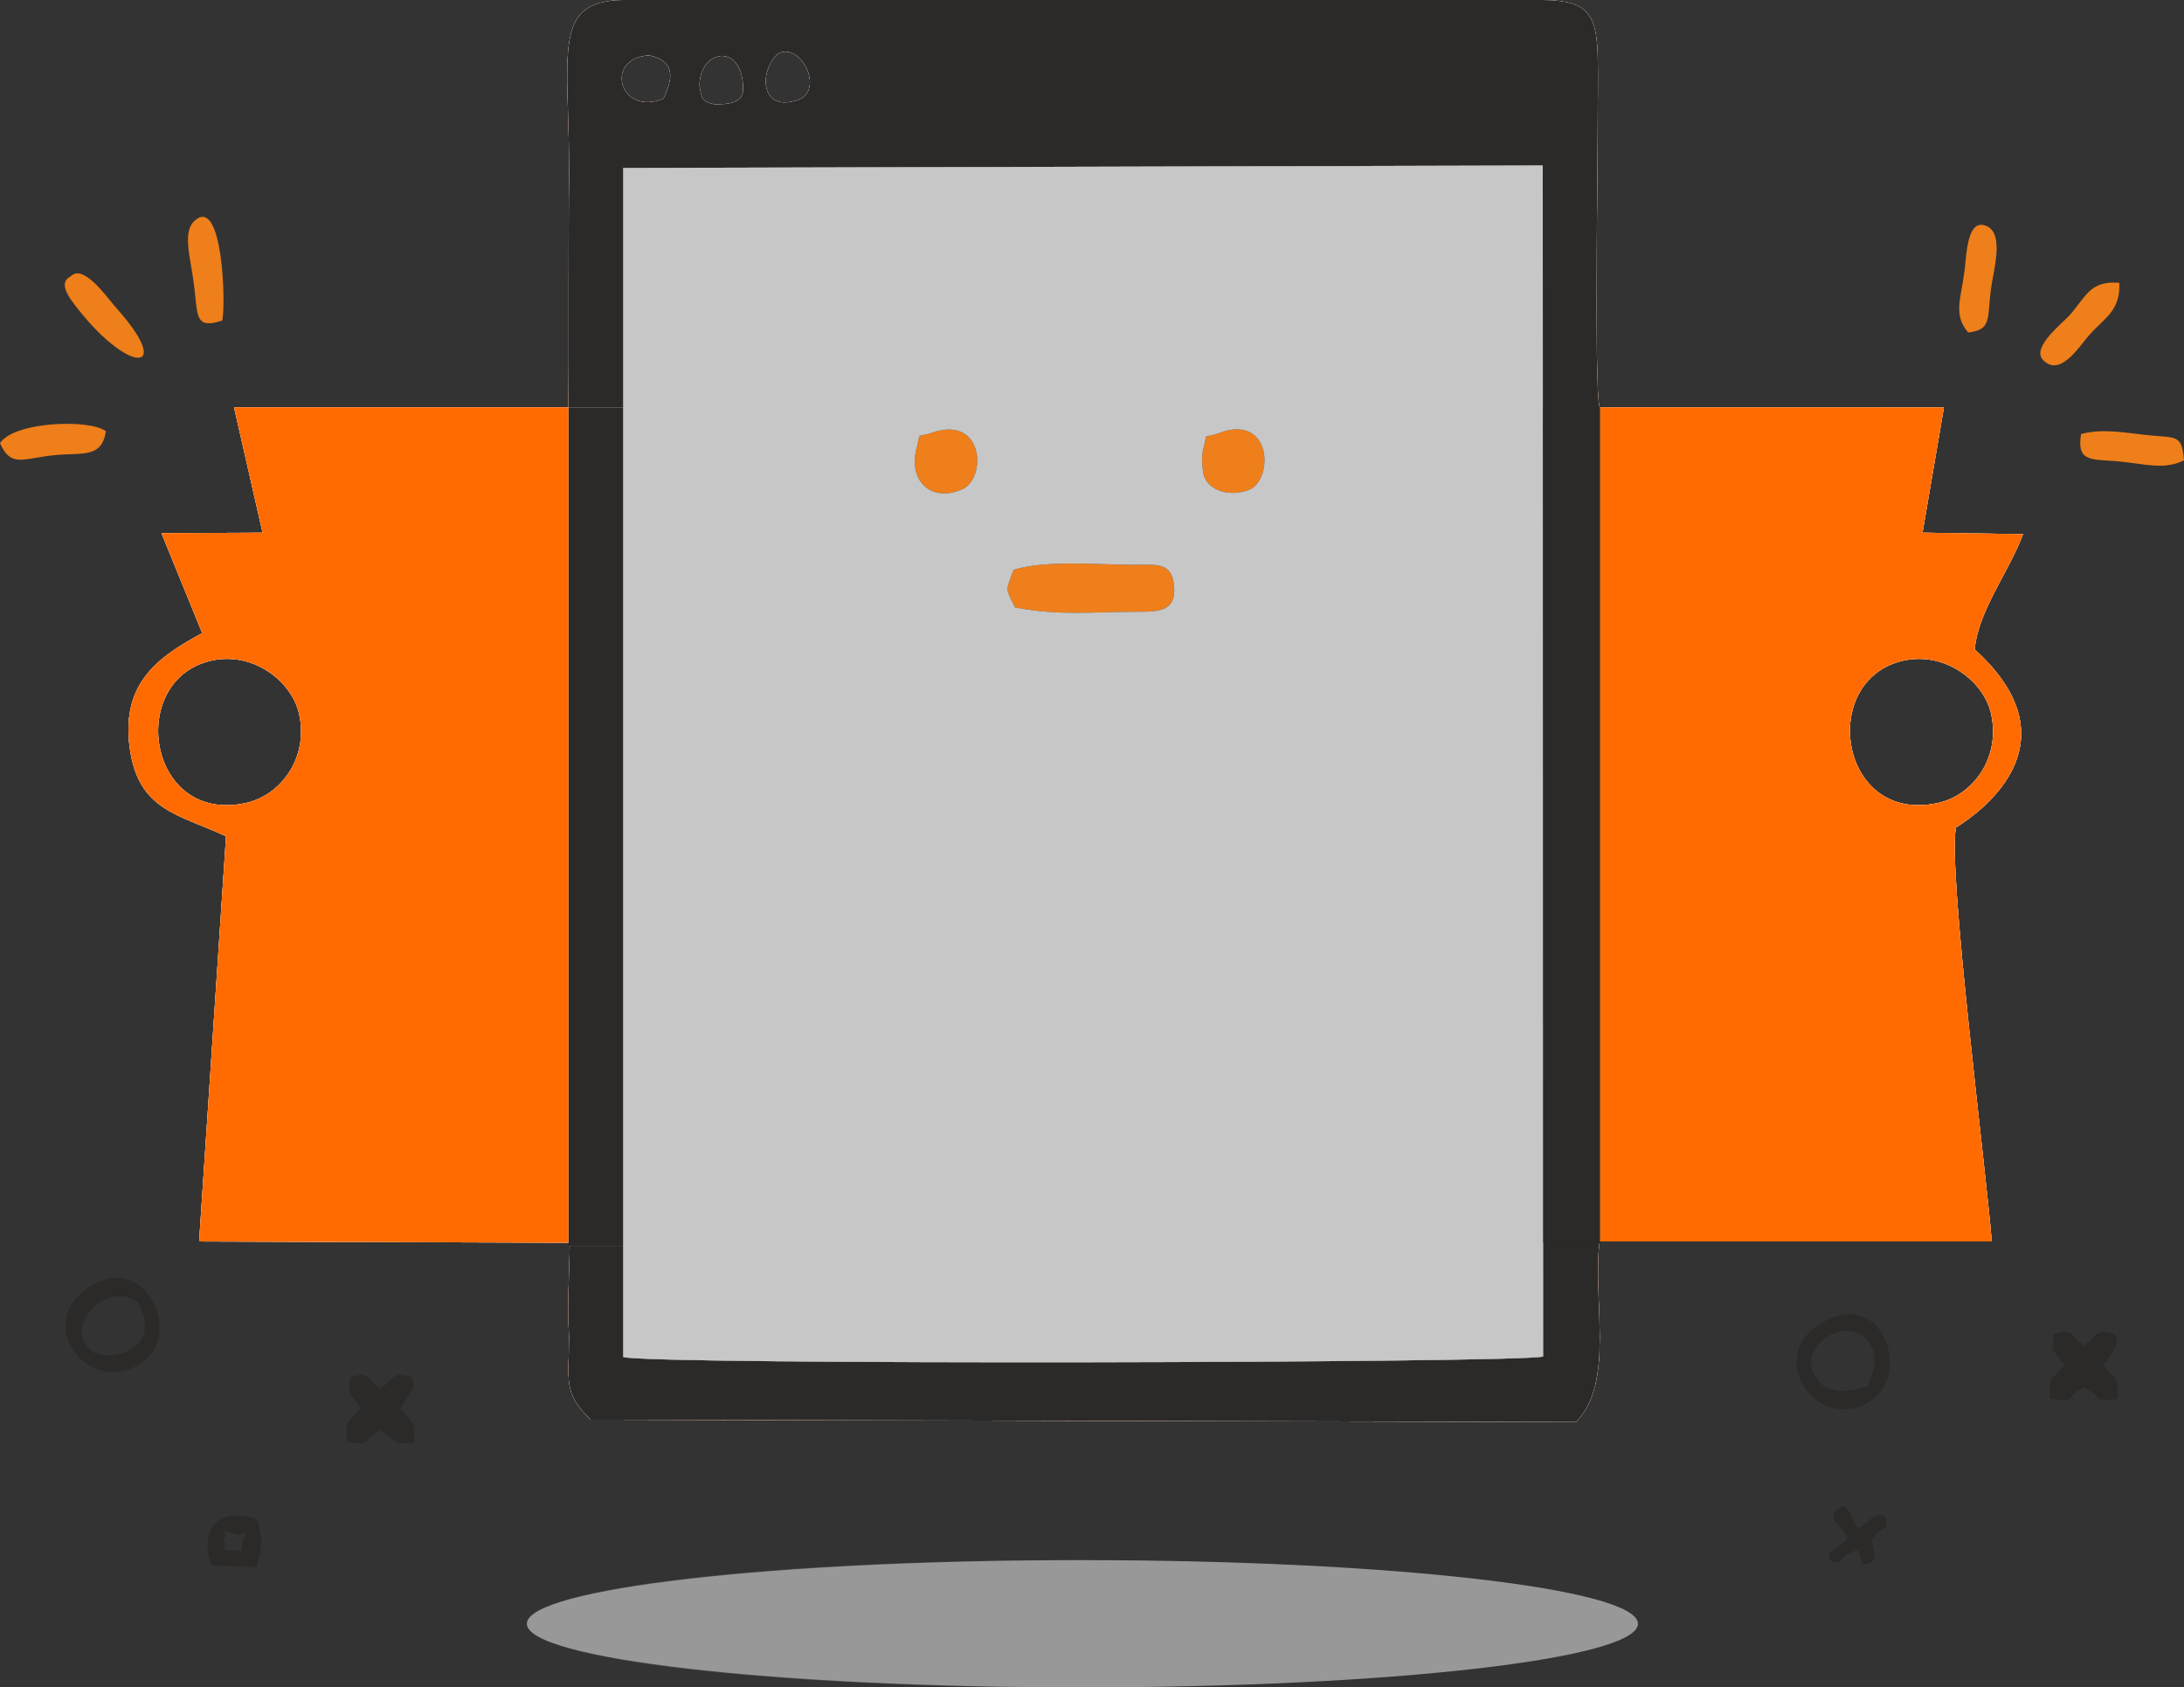 <?xml version="1.0" encoding="UTF-8"?>
<!DOCTYPE svg PUBLIC "-//W3C//DTD SVG 1.1//EN" "http://www.w3.org/Graphics/SVG/1.1/DTD/svg11.dtd">
<!-- Creator: CorelDRAW 2020 (64-Bit) -->
<svg xmlns="http://www.w3.org/2000/svg" xml:space="preserve" width="193.818mm" height="149.738mm" version="1.1" style="shape-rendering:geometricPrecision; text-rendering:geometricPrecision; image-rendering:optimizeQuality; fill-rule:evenodd; clip-rule:evenodd"
viewBox="0 0 2797.78 2161.49"
 xmlns:xlink="http://www.w3.org/1999/xlink"
 xmlns:xodm="http://www.corel.com/coreldraw/odm/2003">
 <rect x="0" y="0" width="2797.78" height="2161.49" fill="#333333" stroke="none"/>
 <defs>
  <style type="text/css">
   <![CDATA[
    .fil3 {fill:none}
    .fil2 {fill:#2B2A29}
    .fil0 {fill:#2B2A29}
    .fil1 {fill:#EF7F1A}
    .fil4 {fill:#7688A1}
    .fil7 {fill:black}
    .fil8 {fill:#515151}
    .fil5 {fill:#FF6B01}
    .fil6 {fill:white}
    .fil10 {fill:#C7C7C7}
    .fil9 {fill:#989898}
   ]]>
  </style>
 </defs>
 <g id="Слой_x0020_1">
  <path class="fil0" d="M798.42 215.14l1177.91 -3.13 0.39 1525.65c-25.21,8.51 -1141.29,10.98 -1178.32,0.68l0.01 -1523.21zm1640.4 630.96c53.24,-11.64 102.81,26.64 111.94,68.65 12.27,56.46 -23.51,103.78 -67.63,113.71 -127.4,28.67 -154.66,-158.23 -44.31,-182.36zm-2167.46 0c53.26,-11.7 102.74,26.78 111.89,68.71 12.28,56.3 -23.69,103.73 -67.59,113.64 -127.19,28.7 -154.24,-158.2 -44.3,-182.35zm624.61 -736.4c0.29,-46.39 53.56,-55 55.94,0 1.12,14.17 -3.13,24.83 -37.23,23.96 -14.22,-3.95 -15.99,-5 -18.71,-23.96zm-45.97 16.66c-56.24,23.64 -77.3,-51.81 -18.64,-55.57 35.75,7.47 29.83,31.82 18.64,55.57zm146.48 -57.64c30.72,-16.62 63.08,52.55 20.9,60.8 -43.35,11.93 -45.14,-38.61 -20.9,-60.8zm-268.39 453.11c0.99,-60.22 -0.37,-226.21 1.08,-297.64 0,-158.18 -23.07,-223.3 70.36,-224.18l1176.64 0.02c60.14,0.63 69.84,19.39 70.68,78.72 1.06,74.71 -5.48,420.44 2.31,443.08l441.05 0.11 -27.43 160.43 128.77 1.87c-17.41,47.47 -57.63,98.11 -61.87,147.73 146.28,132.5 -23.24,226.71 -24.06,228.08 -10.78,53.5 38.75,439.12 45.89,530.24l-502.34 0c-9.73,72.76 20.15,180.1 -30.24,231.22l-1262.25 -2.99c-35.6,-34.33 -27.93,-50.32 -27.61,-106.09 -2.78,-39.59 0.61,-87.25 0.84,-120.56l-474.82 -1.61 34.49 -518.95c-59.89,-28.43 -113.23,-32.09 -123.66,-115.36 -10.06,-80.3 35.61,-114.14 93.16,-144.89l-52.24 -128.07 129.55 -0.6 -36.56 -160.58 428.25 0z"/>
  <path class="fil1" d="M1298.45 729.87c-10.22,27.82 -10.73,22.82 1.75,48.28 57.82,10.7 93.36,5.7 156.34,5.49 27.8,0 50.21,-0.34 47.49,-32.49 -2.73,-32.25 -22.42,-27.47 -54.47,-27.69 -47.3,-0.32 -111.09,-5.97 -151.12,6.4z"/>
  <path class="fil2" d="M2333.25 1718.42c38.83,-34.89 89.89,1.56 57.99,57.86 -20.84,5.42 -37.5,9.75 -57.22,-2.63 -21.84,-22.08 -15.58,-42.65 -0.77,-55.23zm11.71 -29.5c-89.34,38.46 -24.58,143.83 44.61,109.67 60.14,-29.69 27.83,-140.85 -44.61,-109.67z"/>
  <path class="fil2" d="M117.06 1730.2c-39.14,-31.82 23.28,-92.64 60.43,-60.73 33,63.48 -42.9,76.03 -60.43,60.73zm6.81 -86.97c-83.96,42.5 -20.09,136.41 44.79,109.66 72.31,-29.81 23.8,-144.38 -44.79,-109.66z"/>
  <path class="fil2" d="M448.45 1764.37l-1.34 19.29c0.21,0.62 14.68,19.63 15.14,20.23 -15.97,20.93 -20.37,10.7 -18.12,43.26 32.94,4.55 15.81,1.26 43.16,-14.73 27.73,15.44 10.25,18.85 43.26,14.92 2.19,-28.93 -4.51,-26.94 -17.83,-42.87l16.08 -25.43c1.96,-13.15 0.72,-7.79 -2.47,-14.87 -23.82,-7.48 -20.8,1.19 -39.04,14.97 -17.45,-14.37 -15.23,-22.75 -38.84,-14.78z"/>
  <path class="fil1" d="M1560.96 554.92c-21.79,8.32 -12.77,-4.68 -19.9,21.84 -1.97,7.32 -1.08,26.97 1.61,33.91 7.2,18.55 33.49,25.89 57.2,16.85 32.02,-12.21 30.11,-98.95 -38.9,-72.6z"/>
  <path class="fil1" d="M1193.65 554.34c-21.24,7.32 -13.34,-3.39 -19.88,21.64 -9.8,37.53 16.94,68.88 58.94,50.76 31.16,-13.44 28.48,-95.68 -39.06,-72.4z"/>
  <path class="fil1" d="M2521.31 425.92c30.4,-3.5 24.31,-17.74 29.05,-54.94 2.99,-23.45 17.8,-71.33 -5.42,-81.4 -24.74,-10.72 -25.57,34.89 -28.18,56.23 -4.43,36.17 -15.19,57.16 4.56,80.11z"/>
  <path class="fil1" d="M284.57 410.69c4.92,-17.75 1.29,-161.93 -35.55,-127.66 -15.79,14.69 -4.73,47.59 -0.55,81.46 5.08,41.11 1.06,57.38 36.1,46.2z"/>
  <path class="fil1" d="M2797.78 589.7c-2.71,-34.24 -10.15,-28.34 -47.49,-32.35 -29.99,-3.22 -55.73,-8.59 -84.37,-1.46 -6.16,37.28 14.34,31.9 49.25,35.26 33.21,3.19 57.06,11.13 82.61,-1.45z"/>
  <path class="fil1" d="M2714.9 362.27c-37.78,-3.18 -42.46,17.81 -63.72,41.63 -8.34,9.34 -49.48,41.32 -34.03,57.22 22.12,22.75 46.27,-17.35 59.29,-31.97 19.78,-22.22 40.12,-31.06 38.46,-66.88z"/>
  <path class="fil1" d="M-0 567.62c13.73,31.64 29.39,19.7 67.99,15.62 37.64,-3.98 62.13,4.52 67.69,-30.88 -21.83,-15.99 -117.52,-12.28 -135.69,15.27z"/>
  <path class="fil1" d="M91.47 353.11c-3.96,3.4 -18.12,7.52 2.16,34.63 70.03,93.63 131.92,92.23 55.38,6.81 -11.35,-12.67 -40.77,-55.82 -57.54,-41.44z"/>
  <path class="fil2" d="M298.7 1985.71c-25.12,-1.02 -4.42,2.4 -12.67,-13.82 10.46,-6.73 -13.92,-16.42 18.02,-6.05 7.67,2.49 13.16,-13.43 6.22,12.26 -3.88,14.34 5.47,8.3 -11.57,7.61zm-27.93 19.43l57.78 2.43c7.67,-26.14 7.77,-38.12 0.71,-61.21 -48.67,-16.8 -75.26,10.43 -58.49,58.78z"/>
  <path class="fil2" d="M2377.69 1986.17c2.64,-1.02 3.82,1.61 8.34,17.43 21.89,-1.42 14.17,-11.36 11.98,-31.85 16.05,-20.17 22.19,-10.54 17.62,-27.86 -12.78,-11.14 -19.63,6.13 -34.29,12.94 -5.86,2.72 -13,-36 -24.24,-25.29 -23.76,13.7 7.83,24.11 8.83,37.66 0.31,4.27 -8.14,8.99 -19.72,18.07 -6.43,5.05 -2.13,14.8 5.77,14.17 13.08,-1.05 -0.43,-5.18 25.69,-15.27z"/>
  <g id="_3197583184272">
   <line class="fil3" x1="1378.05" y1="0" x2="1378.05" y2= "0" />
  </g>
  <path class="fil2" d="M2630.62 1709.12l-1.34 19.29c0.21,0.62 14.68,19.63 15.14,20.23 -15.97,20.93 -20.37,10.7 -18.12,43.26 32.94,4.55 15.81,1.26 43.16,-14.73 27.73,15.44 10.25,18.85 43.26,14.92 2.19,-28.93 -4.51,-26.94 -17.83,-42.87l16.08 -25.43c1.96,-13.15 0.72,-7.79 -2.47,-14.87 -23.82,-7.48 -20.8,1.19 -39.04,14.97 -17.45,-14.37 -15.23,-22.75 -38.84,-14.78z"/>
  <path class="fil4" d="M798.41 1738.35l0.01 -1523.21 1177.91 -3.13 0.39 1525.65c-25.21,8.51 -1141.29,10.98 -1178.32,0.68zm1250.76 -148.06l502.34 0c-7.14,-91.13 -56.67,-476.74 -45.89,-530.24 0.82,-1.37 170.34,-95.58 24.06,-228.08 4.24,-49.63 44.47,-100.26 61.87,-147.73l-128.77 -1.87 27.43 -160.43 -441.05 -0.11c-7.8,-22.64 -1.25,-368.37 -2.31,-443.08 -0.84,-59.33 -10.54,-78.1 -70.68,-78.72l-1176.64 -0.02c-93.43,0.88 -70.36,66 -70.36,224.18 -1.45,71.43 -0.1,237.42 -1.08,297.64l-428.25 0 36.56 160.58 -129.55 0.6 52.24 128.07c-57.56,30.75 -103.22,64.59 -93.16,144.89 10.43,83.26 63.77,86.93 123.66,115.36l-34.49 518.95 474.82 1.61c-0.23,33.31 -3.63,80.97 -0.84,120.56 -0.32,55.77 -7.99,71.76 27.61,106.09l1262.25 2.99c50.38,-51.12 20.51,-158.46 30.24,-231.22zm433.97 -561.83c-127.4,28.67 -154.66,-158.23 -44.31,-182.36 53.24,-11.64 102.81,26.64 111.94,68.65 12.27,56.46 -23.51,103.78 -67.63,113.71zm-2211.78 -182.36c53.26,-11.7 102.74,26.78 111.89,68.71 12.28,56.3 -23.69,103.73 -67.59,113.64 -127.19,28.7 -154.24,-158.2 -44.3,-182.35zm643.32 -712.44c-14.22,-3.95 -15.99,-5 -18.71,-23.96 0.29,-46.39 53.56,-55 55.94,0 1.12,14.17 -3.13,24.83 -37.23,23.96zm-64.68 -7.3c-56.24,23.64 -77.3,-51.81 -18.64,-55.57 35.75,7.47 29.83,31.82 18.64,55.57zm167.39 3.15c-43.35,11.93 -45.14,-38.61 -20.9,-60.8 30.72,-16.62 63.08,52.55 20.9,60.8z"/>
  <path class="fil4" d="M798.41 1738.35l0.01 -1523.21 1177.91 -3.13 0.39 1525.65c-25.21,8.51 -1141.29,10.98 -1178.32,0.68zm1250.76 -148.06l502.34 0c-7.14,-91.13 -56.67,-476.74 -45.89,-530.24 0.82,-1.37 170.34,-95.58 24.06,-228.08 4.24,-49.63 44.47,-100.26 61.87,-147.73l-128.77 -1.87 27.43 -160.43 -441.05 -0.11c-7.8,-22.64 -1.25,-368.37 -2.31,-443.08 -0.84,-59.33 -10.54,-78.1 -70.68,-78.72l-1176.64 -0.02c-93.43,0.88 -70.36,66 -70.36,224.18 -1.45,71.43 -0.1,237.42 -1.08,297.64l-428.25 0 36.56 160.58 -129.55 0.6 52.24 128.07c-57.56,30.75 -103.22,64.59 -93.16,144.89 10.43,83.26 63.77,86.93 123.66,115.36l-34.49 518.95 474.82 1.61c-0.23,33.31 -3.63,80.97 -0.84,120.56 -0.32,55.77 -7.99,71.76 27.61,106.09l1262.25 2.99c50.38,-51.12 20.51,-158.46 30.24,-231.22zm433.97 -561.83c-127.4,28.67 -154.66,-158.23 -44.31,-182.36 53.24,-11.64 102.81,26.64 111.94,68.65 12.27,56.46 -23.51,103.78 -67.63,113.71zm-2211.78 -182.36c53.26,-11.7 102.74,26.78 111.89,68.71 12.28,56.3 -23.69,103.73 -67.59,113.64 -127.19,28.7 -154.24,-158.2 -44.3,-182.35zm643.32 -712.44c-14.22,-3.95 -15.99,-5 -18.71,-23.96 0.29,-46.39 53.56,-55 55.94,0 1.12,14.17 -3.13,24.83 -37.23,23.96zm-64.68 -7.3c-56.24,23.64 -77.3,-51.81 -18.64,-55.57 35.75,7.47 29.83,31.82 18.64,55.57zm167.39 3.15c-43.35,11.93 -45.14,-38.61 -20.9,-60.8 30.72,-16.62 63.08,52.55 20.9,60.8z"/>
  <path class="fil5" d="M798.42 215.14l1177.91 -3.13 0.39 1525.65c-25.21,8.51 -1141.29,10.98 -1178.32,0.68l0.01 -1523.21zm1250.75 1375.15l502.34 0c-7.14,-91.13 -56.67,-476.74 -45.89,-530.24 0.82,-1.37 170.34,-95.58 24.06,-228.08 4.24,-49.63 44.47,-100.26 61.87,-147.73l-128.77 -1.87 27.43 -160.43 -441.05 -0.11c-7.8,-22.64 -1.25,-368.37 -2.31,-443.08 -0.84,-59.33 -10.54,-78.1 -70.68,-78.72l-1176.64 -0.02c-93.43,0.88 -70.36,66 -70.36,224.18 -1.45,71.43 -0.1,237.42 -1.08,297.64l-428.25 0 36.56 160.58 -129.55 0.6 52.24 128.07c-57.56,30.75 -103.22,64.59 -93.16,144.89 10.43,83.26 63.77,86.93 123.66,115.36l-34.49 518.95 474.82 1.61c-0.23,33.31 -3.63,80.97 -0.84,120.56 -0.32,55.77 -7.99,71.76 27.61,106.09l1262.25 2.99c50.38,-51.12 20.51,-158.46 30.24,-231.22zm433.97 -561.83c-127.4,28.67 -154.66,-158.23 -44.31,-182.36 53.24,-11.64 102.81,26.64 111.94,68.65 12.27,56.46 -23.51,103.78 -67.63,113.71zm-2211.78 -182.36c53.26,-11.7 102.74,26.78 111.89,68.71 12.28,56.3 -23.69,103.73 -67.59,113.64 -127.19,28.7 -154.24,-158.2 -44.3,-182.35zm725.13 -777.38c30.72,-16.62 63.08,52.55 20.9,60.8 -43.35,11.93 -45.14,-38.61 -20.9,-60.8zm-44.57 40.98c1.12,14.17 -3.13,24.83 -37.23,23.96 -14.22,-3.95 -15.99,-5 -18.71,-23.96 0.29,-46.39 53.56,-55 55.94,0zm-120.55 -38.91c35.75,7.47 29.83,31.82 18.64,55.57 -56.24,23.64 -77.3,-51.81 -18.64,-55.57z"/>
  <path class="fil6" d="M798.42 215.14l1177.91 -3.13 0.39 1525.65c-25.21,8.51 -1141.29,10.98 -1178.32,0.68l0.01 -1523.21zm1250.75 1375.15l502.34 0c-7.14,-91.13 -56.67,-476.74 -45.89,-530.24 0.82,-1.37 170.34,-95.58 24.06,-228.08 4.24,-49.63 44.47,-100.26 61.87,-147.73l-128.77 -1.87 27.43 -160.43 -441.05 -0.11c-7.8,-22.64 -1.25,-368.37 -2.31,-443.08 -0.84,-59.33 -10.54,-78.1 -70.68,-78.72l-1176.64 -0.02c-93.43,0.88 -70.36,66 -70.36,224.18 -1.45,71.43 -0.1,237.42 -1.08,297.64l-428.25 0 36.56 160.58 -129.55 0.6 52.24 128.07c-57.56,30.75 -103.22,64.59 -93.16,144.89 10.43,83.26 63.77,86.93 123.66,115.36l-34.49 518.95 474.82 1.61c-0.23,33.31 -3.63,80.97 -0.84,120.56 -0.32,55.77 -7.99,71.76 27.61,106.09l1262.25 2.99c50.38,-51.12 20.51,-158.46 30.24,-231.22zm433.97 -561.83c-127.4,28.67 -154.66,-158.23 -44.31,-182.36 53.24,-11.64 102.81,26.64 111.94,68.65 12.27,56.46 -23.51,103.78 -67.63,113.71zm-2211.78 -182.36c53.26,-11.7 102.74,26.78 111.89,68.71 12.28,56.3 -23.69,103.73 -67.59,113.64 -127.19,28.7 -154.24,-158.2 -44.3,-182.35zm725.13 -777.38c30.72,-16.62 63.08,52.55 20.9,60.8 -43.35,11.93 -45.14,-38.61 -20.9,-60.8zm-44.57 40.98c1.12,14.17 -3.13,24.83 -37.23,23.96 -14.22,-3.95 -15.99,-5 -18.71,-23.96 0.29,-46.39 53.56,-55 55.94,0zm-120.55 -38.91c35.75,7.47 29.83,31.82 18.64,55.57 -56.24,23.64 -77.3,-51.81 -18.64,-55.57z"/>
  <rect class="fil2" x="728.09" y="521.82" width="70.31" height="1074.08"/>
  <rect class="fil3" x="1976.69" y="521.82" width="72.48" height="1064.22"/>
  <polygon class="fil5" points="2049.17,521.82 1976.69,521.82 1976.69,1586.04 2049.17,1586.04 "/>
  <polygon class="fil7" points="2049.6,521.82 1976.69,521.82 1976.69,1592.4 2049.6,1592.4 "/>
  <path class="fil5" d="M728.09 1591.88l0 -1070.05 -428.25 0 36.56 160.58 -129.55 0.6 52.24 128.07c-57.56,30.75 -103.22,64.59 -93.16,144.89 10.43,83.26 63.77,86.93 123.66,115.36l-34.49 518.95 472.99 1.61zm-456.74 -745.78c53.26,-11.7 102.74,26.78 111.89,68.71 12.28,56.3 -23.69,103.73 -67.59,113.64 -127.19,28.7 -154.24,-158.2 -44.3,-182.35z"/>
  <path class="fil5" d="M2049.6 521.82l0 1068.47 501.91 0c-7.14,-91.13 -56.67,-476.74 -45.89,-530.24 0.82,-1.37 170.34,-95.58 24.06,-228.08 4.24,-49.63 44.47,-100.26 61.87,-147.73l-128.77 -1.87 27.43 -160.43 -440.62 -0.11zm433.54 506.64c-127.4,28.67 -154.66,-158.23 -44.31,-182.36 53.24,-11.64 102.81,26.64 111.94,68.65 12.27,56.46 -23.51,103.78 -67.63,113.71z"/>
  <path class="fil2" d="M1976.73 1737.67c-25.21,8.51 -1141.29,10.98 -1178.32,0.68l0 -142.45 -68.54 0c-0.45,33.05 -3.47,78.52 -0.8,116.54 -0.32,55.77 -7.99,71.76 27.61,106.09l1262.25 2.99c49.9,-50.63 21.08,-156.4 29.97,-229.11l-72.21 0 0.04 145.27z"/>
  <path class="fil2" d="M1976.69 1586.04l0 6.36 72.21 0 0.7 0 0 -2.11 0 -1068.47 -0.43 0 -72.48 0 0 1064.22zm-1178.27 -1370.9l1177.91 -3.13 0.35 1374.02 0 -1064.22 72.48 0c-7.8,-22.64 -1.25,-368.37 -2.31,-443.08 -0.84,-59.33 -10.54,-78.1 -70.68,-78.72l-1176.64 -0.02c-93.43,0.88 -70.36,66 -70.36,224.18 -1.45,71.43 -0.1,237.42 -1.08,297.64l70.32 0 0 -306.68zm198.07 -146.43c30.72,-16.62 63.08,52.55 20.9,60.8 -43.35,11.93 -45.14,-38.61 -20.9,-60.8zm-44.57 40.98c1.12,14.17 -3.13,24.83 -37.23,23.96 -14.22,-3.95 -15.99,-5 -18.71,-23.96 0.29,-46.39 53.56,-55 55.94,0zm-120.55 -38.91c35.75,7.47 29.83,31.82 18.64,55.57 -56.24,23.64 -77.3,-51.81 -18.64,-55.57z"/>
  <ellipse class="fil3" cx="1364.97" cy="2080.01" rx="690.02" ry="81.48"/>
  <path class="fil8" d="M2054.99 2080.01c0,-45 -308.93,-81.48 -690.02,-81.48 -381.09,0 -690.02,36.48 -690.02,81.48 0,45 308.93,81.48 690.02,81.48 381.09,0 690.02,-36.48 690.02,-81.48z"/>
  <path class="fil9" d="M2098.29 2080.01c0,-45 -318.62,-81.48 -711.66,-81.48 -393.04,0 -711.67,36.48 -711.67,81.48 0,45 318.62,81.48 711.67,81.48 393.04,0 711.66,-36.48 711.66,-81.48z"/>
  <path class="fil10" d="M798.41 1738.35c37.03,10.29 1153.1,7.83 1178.32,-0.68l-0.04 -145.27 0 -6.36 -0.35 -1374.02 -1177.91 3.13 -0 306.68 -0.01 1074.08 -0 142.45zm434.31 -1111.62c-42,18.12 -68.74,-13.23 -58.94,-50.76 6.54,-25.03 -1.36,-14.32 19.88,-21.64 67.54,-23.28 70.22,58.96 39.06,72.4zm223.83 156.91c-62.98,0.21 -98.52,5.21 -156.34,-5.49 -12.48,-25.46 -11.97,-20.47 -1.75,-48.28 40.02,-12.37 103.82,-6.72 151.12,-6.4 32.05,0.22 51.73,-4.56 54.47,27.69 2.72,32.15 -19.69,32.49 -47.49,32.49zm84.51 -206.88c7.14,-26.52 -1.89,-13.52 19.9,-21.84 69.01,-26.35 70.92,60.39 38.9,72.6 -23.7,9.04 -50,1.7 -57.2,-16.85 -2.69,-6.94 -3.58,-26.6 -1.61,-33.91z"/>
 </g>
</svg>